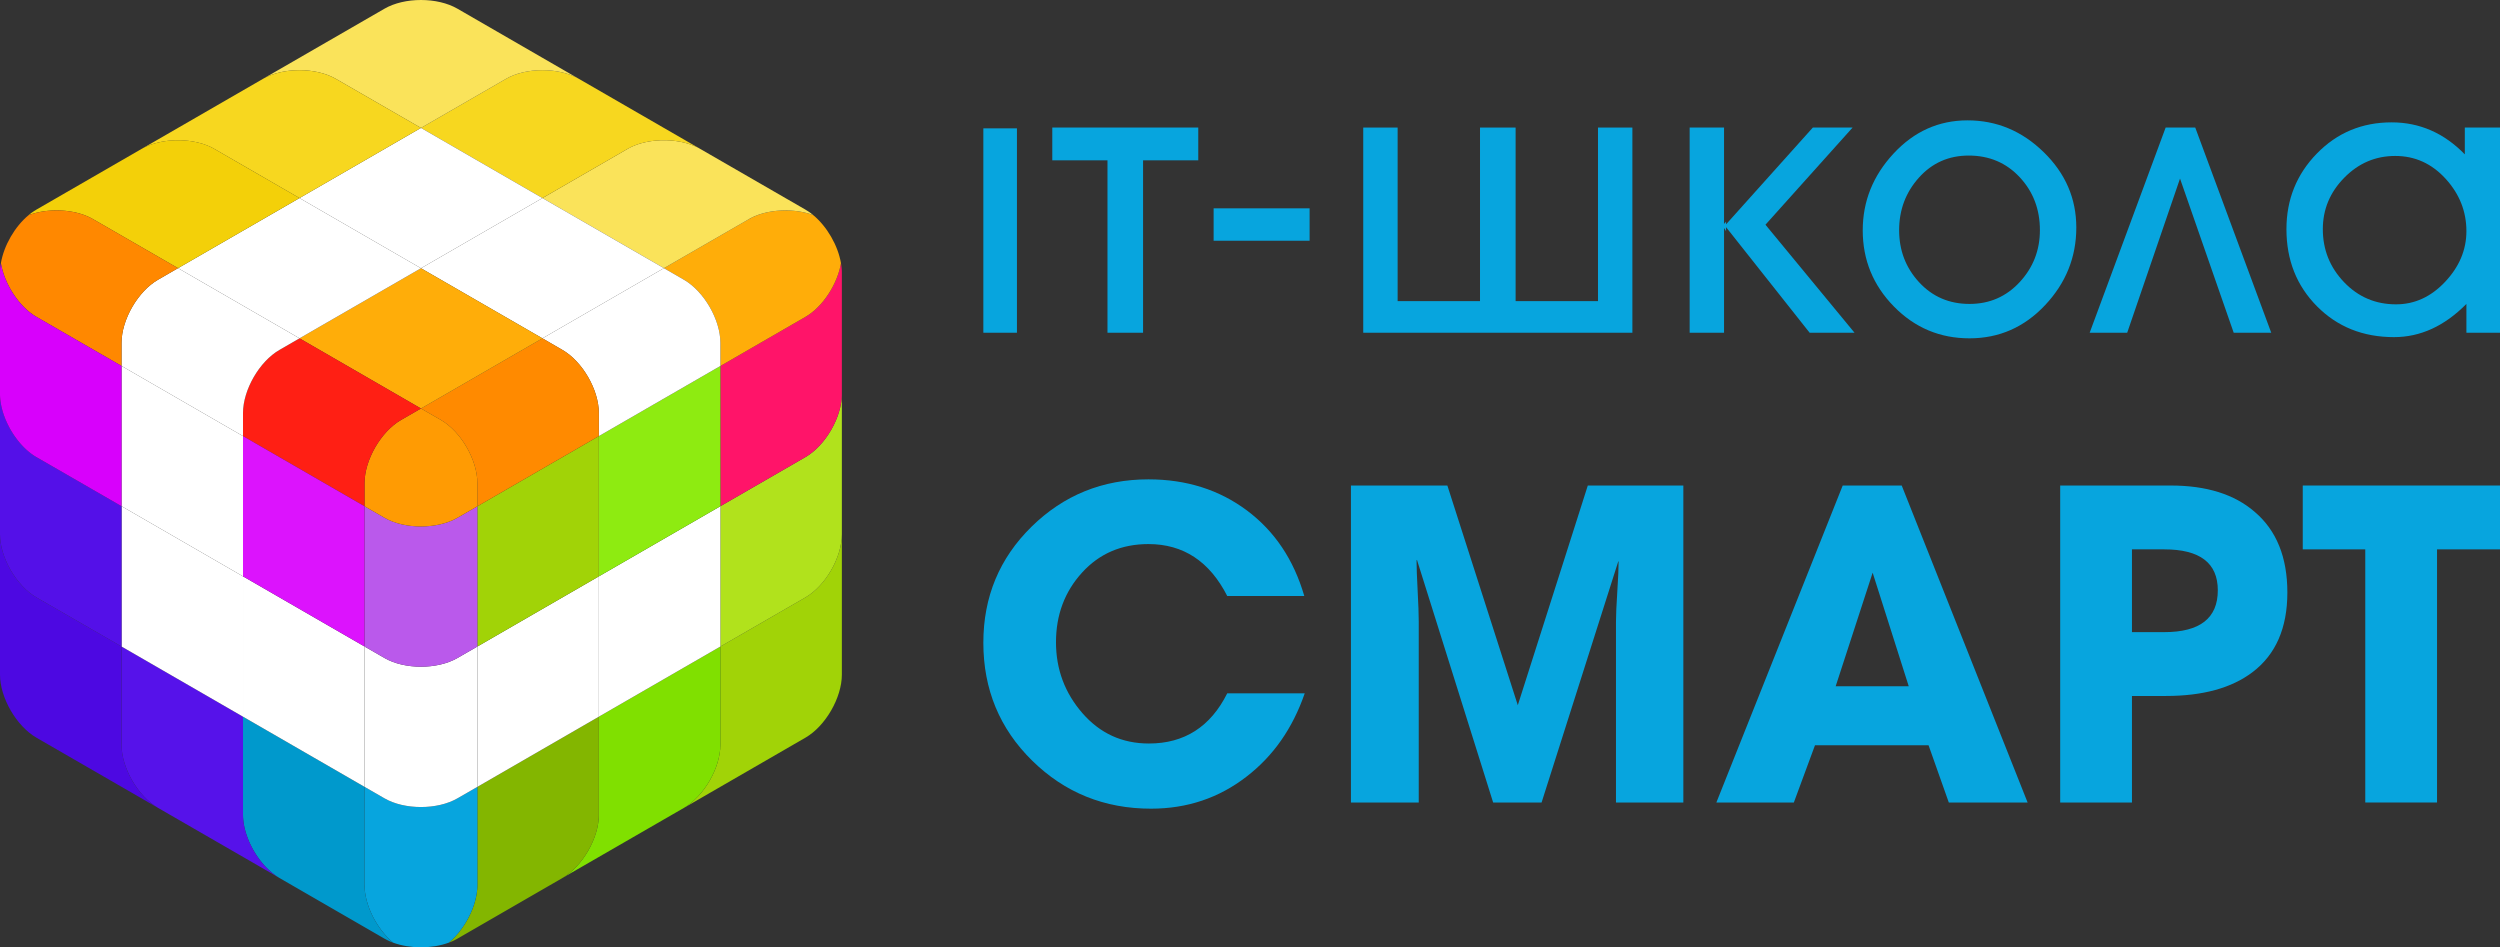 <svg xmlns="http://www.w3.org/2000/svg" viewBox="0 0 3166.881 1200"><rect x="0" y="0" width="3166.881" height="1200" fill="#333333" stroke="none"/><defs><style>.cls-1{fill:#a1d307;}.cls-2{fill:#b1e21c;}.cls-3{fill:#ff1469;}.cls-4{fill:#ffad09;}.cls-5{fill:#fae35a;}.cls-6{fill:#80e000;}.cls-7{fill:#fff;}.cls-8{fill:#8eeb11;}.cls-9{fill:#f7d71f;}.cls-10{fill:#83b600;}.cls-11{fill:#ff8a00;}.cls-12{fill:#07a5de;}.cls-13{fill:#ba59eb;}.cls-14{fill:#ff9b03;}.cls-15{fill:#ff1f14;}.cls-16{fill:#09c;}.cls-17{fill:#dc13fd;}.cls-18{fill:#f3d009;}.cls-19{fill:#5612ea;}.cls-20{fill:#f80;}.cls-21{fill:#4d08e2;}.cls-22{fill:#5410e8;}.cls-23{fill:#d800fc;}</style></defs><title>logo-smart</title><g id="Layer_2" data-name="Layer 2"><g id="Слой_1" data-name="Слой 1"><g id="_Group_" data-name="&lt;Group&gt;"><path class="cls-1" d="M1066.426,676.78V854.533c0,29.343-20.785,65.27-46.178,79.942l-153.677,88.783c25.299-14.766,45.99-50.599,45.99-79.848V818.982l107.686-62.167C1045.641,742.144,1066.426,706.123,1066.426,676.78Z"/><path class="cls-2" d="M1066.426,499.12V676.78c0,29.343-20.785,65.364-46.178,80.036L912.562,818.982V641.229l107.686-62.167C1045.641,564.39,1066.426,528.464,1066.426,499.12Z"/><path class="cls-3" d="M1066.426,345.443V499.12c0,29.343-20.785,65.27-46.178,79.942L912.562,641.229V463.57l107.686-62.167c22.008-12.697,40.535-41.476,45.05-67.998A66.733,66.733,0,0,1,1066.426,345.443Z"/><path class="cls-4" d="M1030.123,272.461c17.493,14.484,31.413,38.56,35.175,60.944-4.514,26.522-23.042,55.301-45.05,67.998L912.562,463.57V434.32c0-29.343-20.785-65.27-46.178-79.942L840.99,339.707,948.77,277.54C970.778,264.843,1004.918,263.15,1030.123,272.461Z"/><path class="cls-5" d="M1020.906,265.972a58.658,58.658,0,0,1,9.217,6.489c-25.205-9.311-59.345-7.618-81.353,5.079L840.99,339.707,687.125,250.924l107.781-62.261c25.111-14.578,66.117-14.672,91.51-.376l133.832,77.215a.092.092,0,0,1,.094.094A1.968,1.968,0,0,1,1020.906,265.972Z"/><path class="cls-6" d="M912.562,818.982V943.41c0,29.249-20.691,65.082-45.99,79.848l-154.053,88.877c25.393-14.672,46.084-50.599,46.084-79.942V907.859Z"/><polygon class="cls-7" points="912.561 641.229 912.561 818.982 758.603 907.859 758.603 730.106 912.561 641.229"/><polygon class="cls-8" points="912.561 463.57 912.561 641.229 758.603 730.106 758.603 552.446 912.561 463.57"/><path class="cls-7" d="M912.562,434.32V463.57L758.603,552.446V523.197c0-29.343-20.785-65.364-46.178-79.942L687.125,428.583,840.99,339.707l25.393,14.672C891.777,369.05,912.562,404.977,912.562,434.32Z"/><path class="cls-9" d="M733.303,99.88l153.112,88.406c-25.393-14.296-66.399-14.201-91.51.376L687.125,250.924,533.26,162.047,640.947,99.88C666.34,85.209,707.91,85.209,733.303,99.88Z"/><polygon class="cls-7" points="840.99 339.707 687.125 428.583 533.26 339.801 687.125 250.924 840.99 339.707"/><path class="cls-10" d="M758.603,907.859v124.333c0,29.343-20.691,65.27-46.084,79.942l-.094.094L578.592,1189.537c-.094.094-.188.094-.376.188a61.821,61.821,0,0,1-9.781,4.42c20.691-17.211,36.303-47.589,36.303-73.076V996.736Z"/><polygon class="cls-7" points="758.603 730.106 758.603 907.859 604.738 996.736 604.738 818.982 758.603 730.106"/><polygon class="cls-1" points="758.603 552.446 758.603 730.106 604.738 818.982 604.738 641.323 758.603 552.446"/><path class="cls-11" d="M758.603,523.197v29.249L604.738,641.323V612.074c0-29.343-20.785-65.364-46.178-80.036L533.26,517.46,687.125,428.583l25.299,14.672C737.818,457.832,758.603,493.853,758.603,523.197Z"/><path class="cls-5" d="M579.438,11.004,733.303,99.88c-25.393-14.672-66.963-14.672-92.356,0L533.26,162.047,425.48,99.88c-25.393-14.672-66.963-14.672-92.356,0L487.082,11.004C512.475-3.668,554.045-3.668,579.438,11.004Z"/><polygon class="cls-7" points="687.125 250.924 533.26 339.801 379.395 250.924 533.26 162.047 687.125 250.924"/><polygon class="cls-4" points="687.125 428.583 533.26 517.46 379.395 428.583 533.26 339.801 687.125 428.583"/><path class="cls-12" d="M604.738,996.736V1121.069c0,25.487-15.612,55.865-36.303,73.076-21.349,7.806-49,7.806-70.349,0-20.691-17.211-36.303-47.589-36.303-73.076V996.736l25.299,14.578c25.393,14.672,66.963,14.672,92.356,0Z"/><path class="cls-7" d="M604.738,818.982V996.736l-25.299,14.578c-25.393,14.672-66.963,14.672-92.356,0l-25.299-14.578V818.982L487.082,833.56c25.393,14.672,66.963,14.672,92.356,0Z"/><path class="cls-13" d="M604.738,641.323V818.982L579.438,833.56c-25.393,14.672-66.963,14.672-92.356,0l-25.299-14.578V641.323l25.299,14.578c25.393,14.672,66.963,14.672,92.356,0Z"/><path class="cls-14" d="M604.738,612.074v29.249l-25.299,14.578c-25.393,14.672-66.963,14.672-92.356,0l-25.299-14.578V612.074c0-29.343,20.785-65.364,46.178-80.036L533.26,517.46,558.56,532.038C583.953,546.709,604.738,582.73,604.738,612.074Z"/><path class="cls-15" d="M379.395,428.583,533.26,517.46l-25.299,14.578c-25.393,14.672-46.178,50.693-46.178,80.036v29.249L307.824,552.446V523.197c0-29.343,20.785-65.364,46.178-79.942Z"/><polygon class="cls-7" points="379.395 250.924 533.26 339.801 379.395 428.583 225.531 339.707 379.395 250.924"/><path class="cls-9" d="M533.26,162.047,379.395,250.924,271.615,188.663c-25.111-14.578-66.211-14.672-91.604-.376L333.123,99.88c25.393-14.672,66.963-14.672,92.356,0Z"/><path class="cls-16" d="M498.086,1194.145a68.105,68.105,0,0,1-10.251-4.702l-.752-.376-133.174-76.932a1.966,1.966,0,0,1-.564-.376c-25.111-14.86-45.52-50.505-45.52-79.566V907.859l153.959,88.877V1121.069C461.783,1146.556,477.395,1176.934,498.086,1194.145Z"/><polygon class="cls-7" points="461.783 818.982 461.783 996.736 307.824 907.859 307.824 730.106 461.783 818.982"/><polygon class="cls-17" points="461.783 641.323 461.783 818.982 307.824 730.106 307.824 552.446 461.783 641.323"/><path class="cls-18" d="M379.395,250.924,225.53,339.707,117.75,277.54c-22.102-12.791-56.336-14.39-81.541-4.985a60.079,60.079,0,0,1,9.311-6.583,2.856,2.856,0,0,1,.658-.47l133.08-76.838.752-.376c25.393-14.296,66.493-14.201,91.604.376Z"/><path class="cls-7" d="M379.395,428.583,354.002,443.255c-25.393,14.578-46.178,50.599-46.178,79.942v29.249L153.959,463.57V434.32c0-29.343,20.785-65.27,46.178-79.942l25.393-14.672Z"/><path class="cls-19" d="M353.344,1111.758l-153.207-88.406c-25.393-14.672-46.178-50.599-46.178-79.942V818.982L307.824,907.859v124.333C307.824,1061.254,328.233,1096.898,353.344,1111.758Z"/><polygon class="cls-7" points="307.824 730.106 307.824 907.859 153.959 818.982 153.959 641.229 307.824 730.106"/><polygon class="cls-7" points="307.824 552.446 307.824 730.106 153.959 641.229 153.959 463.57 307.824 552.446"/><path class="cls-20" d="M225.53,339.707l-25.393,14.672c-25.393,14.672-46.178,50.599-46.178,79.942V463.57L46.178,401.403c-22.008-12.697-40.535-41.476-45.05-67.998,3.762-22.29,17.587-46.366,35.08-60.85,25.205-9.405,59.439-7.806,81.541,4.985Z"/><path class="cls-21" d="M200.137,1023.352,46.178,934.475C20.785,919.803,0,883.876,0,854.533V676.78c0,29.343,20.785,65.364,46.178,80.036l107.781,62.167V943.41C153.959,972.753,174.744,1008.68,200.137,1023.352Z"/><path class="cls-22" d="M153.959,641.229V818.982L46.178,756.816C20.785,742.144,0,706.123,0,676.78V499.12c0,29.343,20.785,65.27,46.178,79.942Z"/><path class="cls-23" d="M153.959,463.57V641.229L46.178,579.062C20.785,564.39,0,528.464,0,499.12V345.443a66.733,66.733,0,0,1,1.129-12.038c4.514,26.522,23.042,55.301,45.05,67.998Z"/></g><path class="cls-12" d="M1652.769,878.264q-22.865,66.378-73.612,105.42-52.443,40.684-121.02,40.705-88.697,0-150.576-60.79-61.918-60.791-61.909-149.463,0-87.012,61.073-146.953,61.065-59.946,148.051-59.957,71.948,0,124.654,39.327,52.702,39.309,72.785,108.465h-97.604q-33.46-65.805-99.834-65.815-51.299,0-84.195,36.256-32.911,36.259-32.908,88.112,0,51.327,33.458,89.794,33.465,38.491,84.206,38.478,67.487,0,99.274-63.578Z"/><path class="cls-12" d="M2132.373,1016.576H2047.044V787.925q0-12.812,1.677-38.483,1.666-25.647,1.671-38.473l-.561.545-97.031,305.062h-61.346l-96.481-307.284-.55.555q0,12.852,1.383,38.473,1.384,25.656,1.383,38.488V1016.576h-85.88V615.039H1833.458L1922.676,893.33l88.678-278.291h121.02Z"/><path class="cls-12" d="M2568.49,1016.576h-99.834l-25.645-72.491H2299.124l-26.772,72.491h-98.147L2334.258,615.039h74.739ZM2417.911,869.351l-45.725-143.893-46.857,143.893Z"/><path class="cls-12" d="M2700.661,1016.576h-90.905V615.039H2749.734q68.045,0,106.521,33.463,41.265,35.127,41.266,102.051,0,67.487-44.184,100.94-39.701,30.112-109.612,30.125h-43.063Zm0-320.667V800.753h40.915q67.817,0,67.838-52.977,0-51.861-67.838-51.866Z"/><path class="cls-12" d="M3166.881,695.909h-79.759V1016.576h-90.905V695.909H2917.024v-80.87h249.857Z"/><path class="cls-12" d="M1288.207,421.49h-42.556V162.596h42.556Z"/><path class="cls-12" d="M1447.988,421.49h-45.081V203.135h-69.92v-41.543h184.919v41.543h-69.918Z"/><path class="cls-12" d="M1658.949,263.928v41.035H1537.353V263.928Z"/><path class="cls-12" d="M1919.9,161.592V381.461h104.354V161.592h43.574V421.49H1726.886V161.592h43.563V381.461h104.365V161.592Z"/><path class="cls-12" d="M2183.947,421.49h-43.563V161.592h43.563V283.681l2.539-3.031v3.544l109.929-122.603h50.357L2236.404,284.675,2349.225,421.49h-56.868l-105.872-133.75v5.07l-2.539-4.06Z"/><path class="cls-12" d="M2630.167,288.246q0,56.241-39.517,98.279-39.52,42.053-95.754,42.058-56.228,0-95.743-40.289-39.52-40.261-39.533-96.505,0-55.21,39.03-97.268,38.991-42.049,93.712-42.054,55.218,0,96.502,40.279Q2630.165,233.028,2630.167,288.246Zm-224.439,3.293q0,38.613,25.341,66.042,25.328,27.424,63.827,27.423,37.989,0,63.586-27.677,25.569-27.701,25.577-65.788,0-39.613-25.577-67.048-25.585-27.433-64.602-27.434-37.997,0-63.073,27.936Q2405.753,252.928,2405.728,291.539Z"/><path class="cls-12" d="M2761.546,226.199,2694.63,421.49H2647.1l96.235-259.899h37.507L2877.093,421.49h-47.546Z"/><path class="cls-12" d="M3166.881,421.49h-42.553V385.004q-41.556,42.062-91.713,42.056-58.77,0-97.517-39.006-38.742-39.019-38.747-97.777,0-56.245,38.501-95.756,38.501-39.52,94.743-39.52,53.19,0,92.701,40.533v-33.942h44.584ZM2942.443,290.277q0,39.003,26.859,67.119,26.836,28.118,65.858,28.121,35.47,0,62.309-28.629,26.859-28.612,26.859-64.078,0-37.487-26.346-66.377-26.355-28.88-63.832-28.885-37.491,0-64.597,27.621Q2942.446,252.791,2942.443,290.277Z"/></g></g></svg>